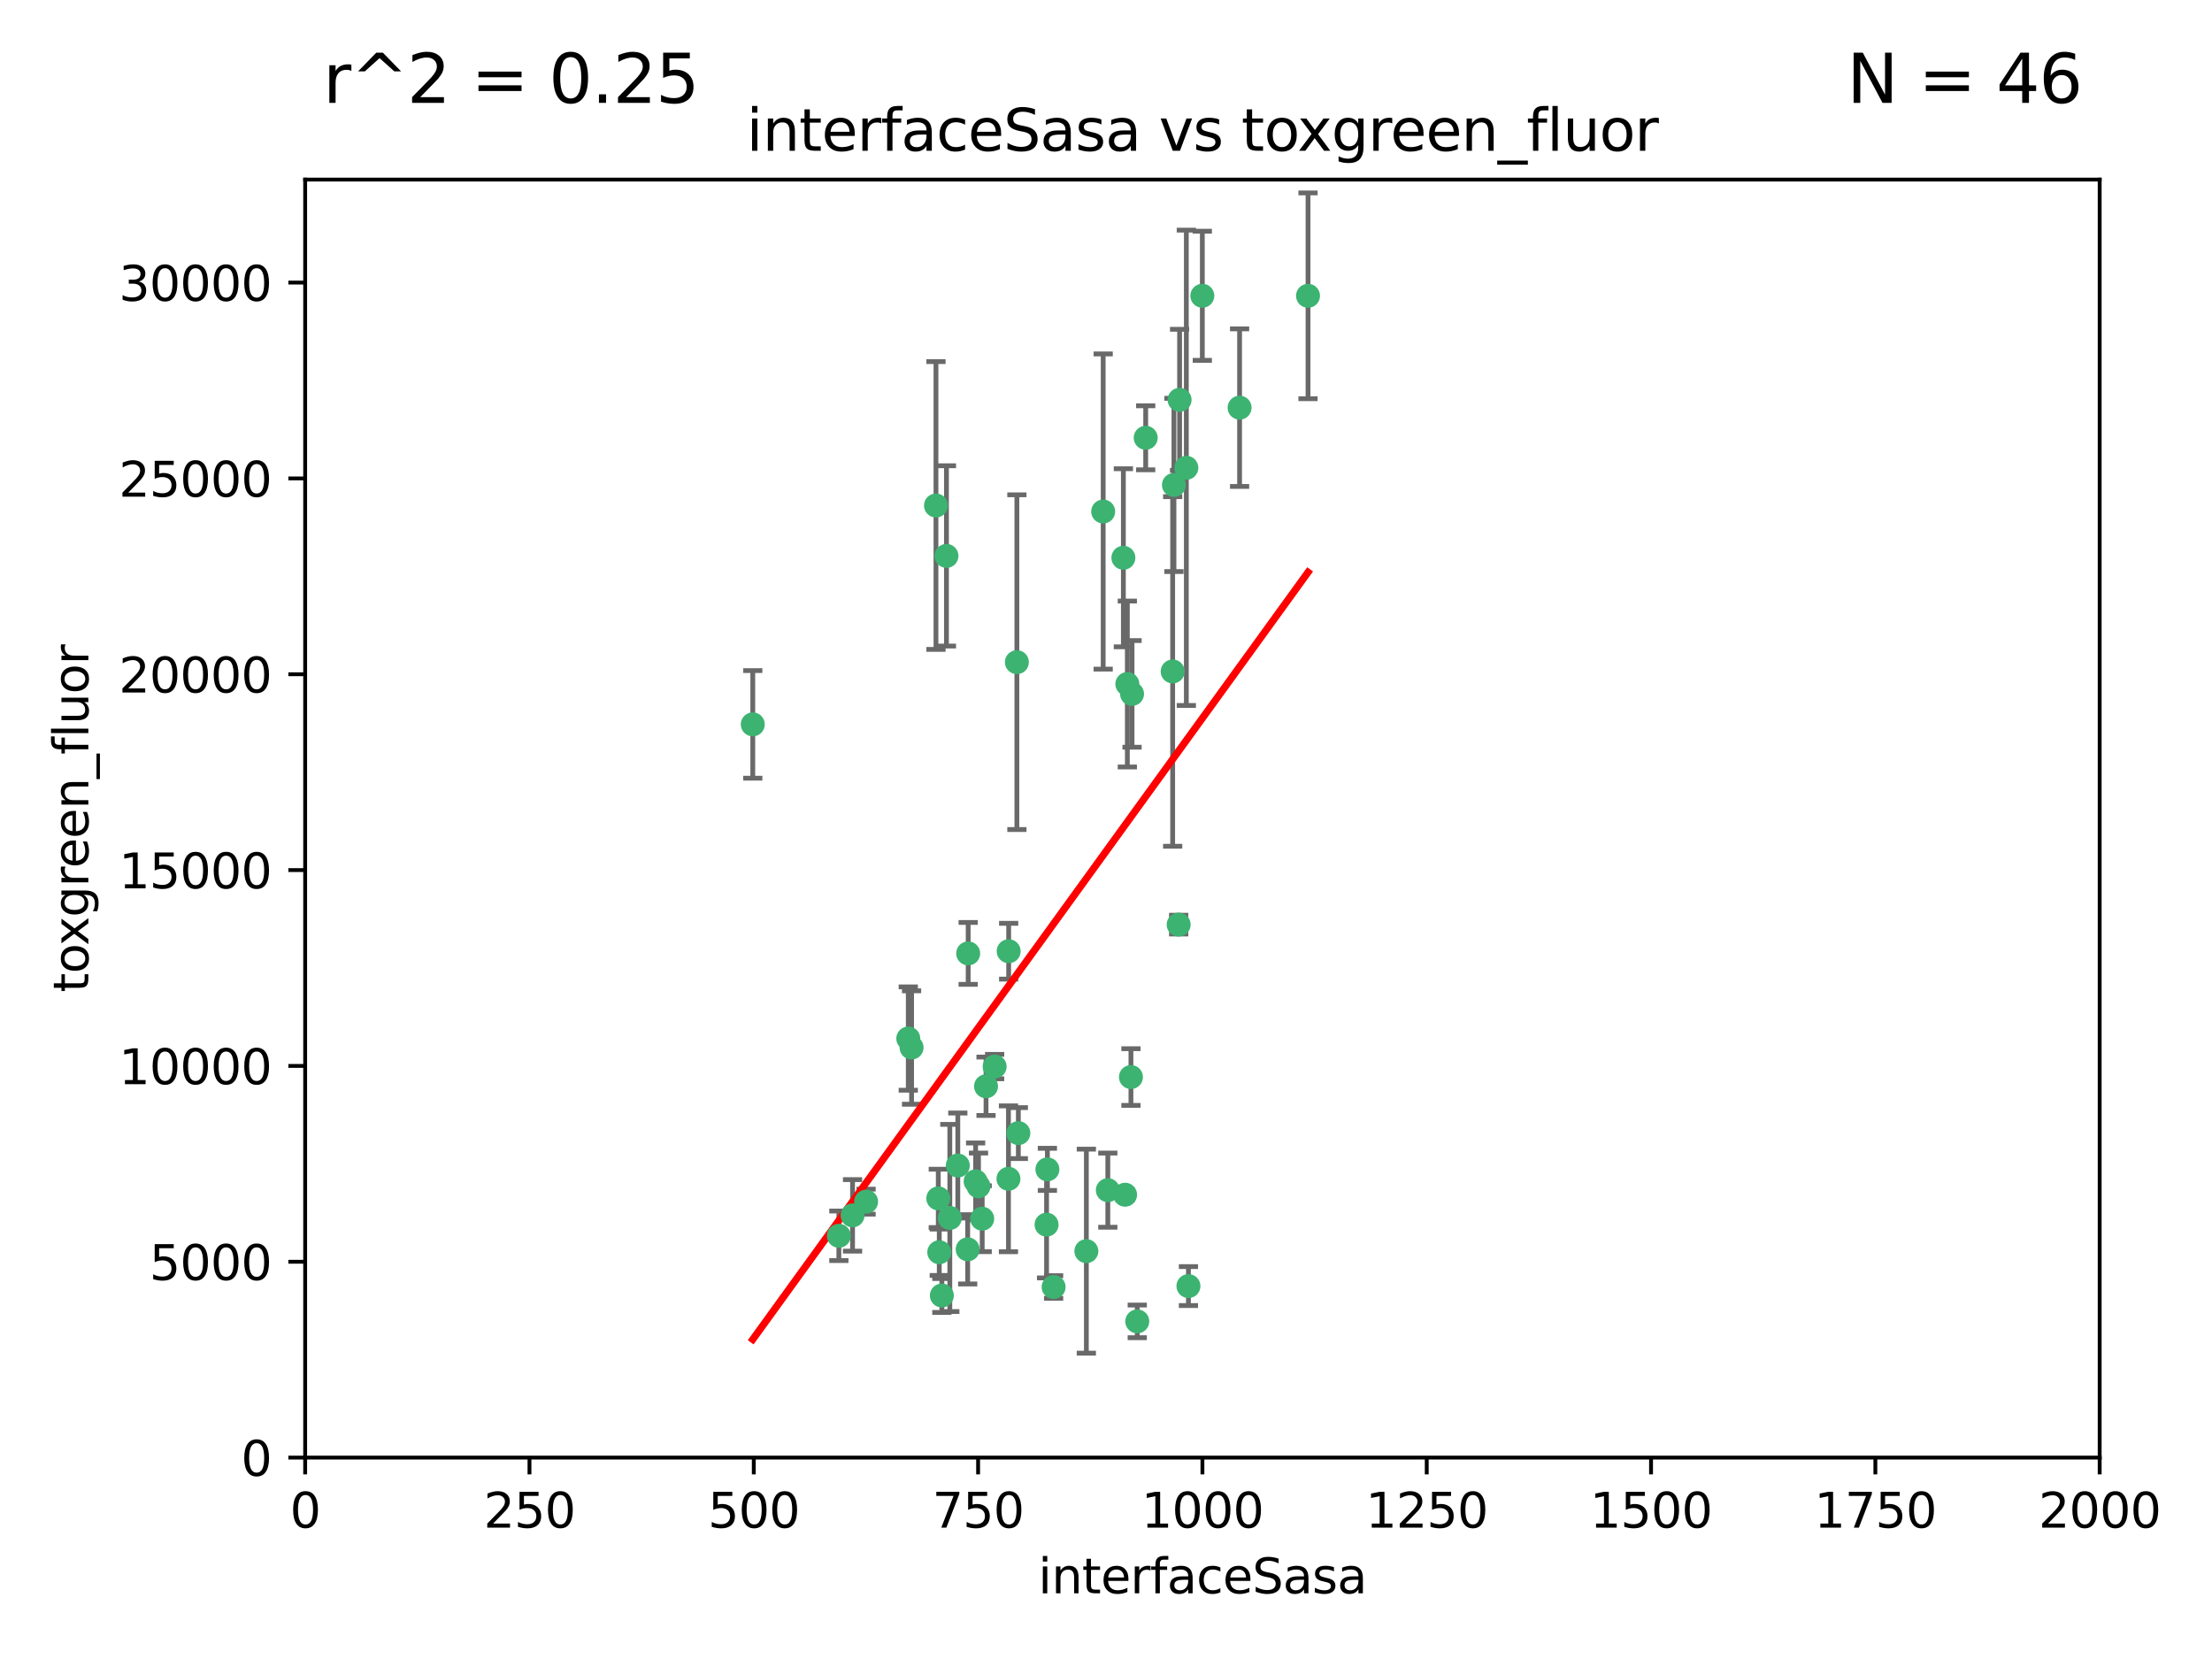 <?xml version="1.0" encoding="utf-8" standalone="no"?>
<!DOCTYPE svg PUBLIC "-//W3C//DTD SVG 1.1//EN"
  "http://www.w3.org/Graphics/SVG/1.1/DTD/svg11.dtd">
<svg xmlns:xlink="http://www.w3.org/1999/xlink" width="460.8pt" height="345.6pt" viewBox="0 0 460.8 345.6" xmlns="http://www.w3.org/2000/svg" version="1.1">
 <defs>
  <style type="text/css">*{stroke-linejoin: round; stroke-linecap: butt}</style>
 </defs>
 <g id="figure_1">
  <g id="patch_1">
   <path d="M 0 345.6 
L 460.8 345.6 
L 460.8 0 
L 0 0 
z
" style="fill: #ffffff"/>
  </g>
  <g id="axes_1">
   <g id="patch_2">
    <path d="M 63.571 303.64 
L 437.4 303.64 
L 437.4 37.411 
L 63.571 37.411 
z
" style="fill: #ffffff"/>
   </g>
   <g id="PathCollection_1">
    <defs>
     <path id="mf6844dcfbe" d="M 0 1.118 
C 0.297 1.118 0.581 1 0.791 0.791 
C 1 0.581 1.118 0.297 1.118 0 
C 1.118 -0.297 1 -0.581 0.791 -0.791 
C 0.581 -1 0.297 -1.118 0 -1.118 
C -0.297 -1.118 -0.581 -1 -0.791 -0.791 
C -1 -0.581 -1.118 -0.297 -1.118 0 
C -1.118 0.297 -1 0.581 -0.791 0.791 
C -0.581 1 -0.297 1.118 0 1.118 
z
" style="stroke: #3cb371"/>
    </defs>
    <g clip-path="url(#pd70b0d4e40)">
     <use xlink:href="#mf6844dcfbe" x="272.484" y="61.623" style="fill: #3cb371; stroke: #3cb371"/>
     <use xlink:href="#mf6844dcfbe" x="174.75" y="257.44" style="fill: #3cb371; stroke: #3cb371"/>
     <use xlink:href="#mf6844dcfbe" x="258.229" y="84.925" style="fill: #3cb371; stroke: #3cb371"/>
     <use xlink:href="#mf6844dcfbe" x="247.136" y="97.451" style="fill: #3cb371; stroke: #3cb371"/>
     <use xlink:href="#mf6844dcfbe" x="244.553" y="101.022" style="fill: #3cb371; stroke: #3cb371"/>
     <use xlink:href="#mf6844dcfbe" x="234.02" y="116.196" style="fill: #3cb371; stroke: #3cb371"/>
     <use xlink:href="#mf6844dcfbe" x="238.669" y="91.198" style="fill: #3cb371; stroke: #3cb371"/>
     <use xlink:href="#mf6844dcfbe" x="245.731" y="83.293" style="fill: #3cb371; stroke: #3cb371"/>
     <use xlink:href="#mf6844dcfbe" x="250.465" y="61.614" style="fill: #3cb371; stroke: #3cb371"/>
     <use xlink:href="#mf6844dcfbe" x="201.688" y="198.611" style="fill: #3cb371; stroke: #3cb371"/>
     <use xlink:href="#mf6844dcfbe" x="194.981" y="105.307" style="fill: #3cb371; stroke: #3cb371"/>
     <use xlink:href="#mf6844dcfbe" x="210.123" y="198.156" style="fill: #3cb371; stroke: #3cb371"/>
     <use xlink:href="#mf6844dcfbe" x="229.813" y="106.557" style="fill: #3cb371; stroke: #3cb371"/>
     <use xlink:href="#mf6844dcfbe" x="234.375" y="248.881" style="fill: #3cb371; stroke: #3cb371"/>
     <use xlink:href="#mf6844dcfbe" x="212.14" y="236.048" style="fill: #3cb371; stroke: #3cb371"/>
     <use xlink:href="#mf6844dcfbe" x="195.666" y="260.866" style="fill: #3cb371; stroke: #3cb371"/>
     <use xlink:href="#mf6844dcfbe" x="235.596" y="224.369" style="fill: #3cb371; stroke: #3cb371"/>
     <use xlink:href="#mf6844dcfbe" x="247.573" y="267.914" style="fill: #3cb371; stroke: #3cb371"/>
     <use xlink:href="#mf6844dcfbe" x="230.779" y="247.933" style="fill: #3cb371; stroke: #3cb371"/>
     <use xlink:href="#mf6844dcfbe" x="210.08" y="245.565" style="fill: #3cb371; stroke: #3cb371"/>
     <use xlink:href="#mf6844dcfbe" x="201.587" y="260.26" style="fill: #3cb371; stroke: #3cb371"/>
     <use xlink:href="#mf6844dcfbe" x="236.912" y="275.268" style="fill: #3cb371; stroke: #3cb371"/>
     <use xlink:href="#mf6844dcfbe" x="203.841" y="247.127" style="fill: #3cb371; stroke: #3cb371"/>
     <use xlink:href="#mf6844dcfbe" x="219.488" y="268.108" style="fill: #3cb371; stroke: #3cb371"/>
     <use xlink:href="#mf6844dcfbe" x="196.206" y="269.875" style="fill: #3cb371; stroke: #3cb371"/>
     <use xlink:href="#mf6844dcfbe" x="189.211" y="216.348" style="fill: #3cb371; stroke: #3cb371"/>
     <use xlink:href="#mf6844dcfbe" x="226.308" y="260.64" style="fill: #3cb371; stroke: #3cb371"/>
     <use xlink:href="#mf6844dcfbe" x="203.241" y="246.096" style="fill: #3cb371; stroke: #3cb371"/>
     <use xlink:href="#mf6844dcfbe" x="211.835" y="137.942" style="fill: #3cb371; stroke: #3cb371"/>
     <use xlink:href="#mf6844dcfbe" x="245.536" y="192.617" style="fill: #3cb371; stroke: #3cb371"/>
     <use xlink:href="#mf6844dcfbe" x="195.462" y="249.645" style="fill: #3cb371; stroke: #3cb371"/>
     <use xlink:href="#mf6844dcfbe" x="244.288" y="139.875" style="fill: #3cb371; stroke: #3cb371"/>
     <use xlink:href="#mf6844dcfbe" x="235.826" y="144.554" style="fill: #3cb371; stroke: #3cb371"/>
     <use xlink:href="#mf6844dcfbe" x="204.611" y="253.881" style="fill: #3cb371; stroke: #3cb371"/>
     <use xlink:href="#mf6844dcfbe" x="218.192" y="243.6" style="fill: #3cb371; stroke: #3cb371"/>
     <use xlink:href="#mf6844dcfbe" x="177.602" y="253.182" style="fill: #3cb371; stroke: #3cb371"/>
     <use xlink:href="#mf6844dcfbe" x="189.899" y="218.219" style="fill: #3cb371; stroke: #3cb371"/>
     <use xlink:href="#mf6844dcfbe" x="180.421" y="250.326" style="fill: #3cb371; stroke: #3cb371"/>
     <use xlink:href="#mf6844dcfbe" x="197.864" y="253.723" style="fill: #3cb371; stroke: #3cb371"/>
     <use xlink:href="#mf6844dcfbe" x="205.407" y="226.291" style="fill: #3cb371; stroke: #3cb371"/>
     <use xlink:href="#mf6844dcfbe" x="234.846" y="142.491" style="fill: #3cb371; stroke: #3cb371"/>
     <use xlink:href="#mf6844dcfbe" x="197.163" y="115.804" style="fill: #3cb371; stroke: #3cb371"/>
     <use xlink:href="#mf6844dcfbe" x="218.019" y="255.117" style="fill: #3cb371; stroke: #3cb371"/>
     <use xlink:href="#mf6844dcfbe" x="199.529" y="242.802" style="fill: #3cb371; stroke: #3cb371"/>
     <use xlink:href="#mf6844dcfbe" x="207.202" y="222.186" style="fill: #3cb371; stroke: #3cb371"/>
     <use xlink:href="#mf6844dcfbe" x="156.817" y="150.901" style="fill: #3cb371; stroke: #3cb371"/>
    </g>
   </g>
   <g id="matplotlib.axis_1">
    <g id="xtick_1">
     <g id="line2d_1">
      <defs>
       <path id="me34eef7eb7" d="M 0 0 
L 0 3.5 
" style="stroke: #000000; stroke-width: 0.8"/>
      </defs>
      <g>
       <use xlink:href="#me34eef7eb7" x="63.571" y="303.64" style="stroke: #000000; stroke-width: 0.8"/>
      </g>
     </g>
     <g id="text_1">
      <!-- 0 -->
      <g transform="translate(60.39 318.238)scale(0.1 -0.1)">
       <defs>
        <path id="DejaVuSans-30" d="M 2034 4250 
Q 1547 4250 1301 3770 
Q 1056 3291 1056 2328 
Q 1056 1369 1301 889 
Q 1547 409 2034 409 
Q 2525 409 2770 889 
Q 3016 1369 3016 2328 
Q 3016 3291 2770 3770 
Q 2525 4250 2034 4250 
z
M 2034 4750 
Q 2819 4750 3233 4129 
Q 3647 3509 3647 2328 
Q 3647 1150 3233 529 
Q 2819 -91 2034 -91 
Q 1250 -91 836 529 
Q 422 1150 422 2328 
Q 422 3509 836 4129 
Q 1250 4750 2034 4750 
z
" transform="scale(0.016)"/>
       </defs>
       <use xlink:href="#DejaVuSans-30"/>
      </g>
     </g>
    </g>
    <g id="xtick_2">
     <g id="line2d_2">
      <g>
       <use xlink:href="#me34eef7eb7" x="110.3" y="303.64" style="stroke: #000000; stroke-width: 0.8"/>
      </g>
     </g>
     <g id="text_2">
      <!-- 250 -->
      <g transform="translate(100.756 318.238)scale(0.1 -0.1)">
       <defs>
        <path id="DejaVuSans-32" d="M 1228 531 
L 3431 531 
L 3431 0 
L 469 0 
L 469 531 
Q 828 903 1448 1529 
Q 2069 2156 2228 2338 
Q 2531 2678 2651 2914 
Q 2772 3150 2772 3378 
Q 2772 3750 2511 3984 
Q 2250 4219 1831 4219 
Q 1534 4219 1204 4116 
Q 875 4013 500 3803 
L 500 4441 
Q 881 4594 1212 4672 
Q 1544 4750 1819 4750 
Q 2544 4750 2975 4387 
Q 3406 4025 3406 3419 
Q 3406 3131 3298 2873 
Q 3191 2616 2906 2266 
Q 2828 2175 2409 1742 
Q 1991 1309 1228 531 
z
" transform="scale(0.016)"/>
        <path id="DejaVuSans-35" d="M 691 4666 
L 3169 4666 
L 3169 4134 
L 1269 4134 
L 1269 2991 
Q 1406 3038 1543 3061 
Q 1681 3084 1819 3084 
Q 2600 3084 3056 2656 
Q 3513 2228 3513 1497 
Q 3513 744 3044 326 
Q 2575 -91 1722 -91 
Q 1428 -91 1123 -41 
Q 819 9 494 109 
L 494 744 
Q 775 591 1075 516 
Q 1375 441 1709 441 
Q 2250 441 2565 725 
Q 2881 1009 2881 1497 
Q 2881 1984 2565 2268 
Q 2250 2553 1709 2553 
Q 1456 2553 1204 2497 
Q 953 2441 691 2322 
L 691 4666 
z
" transform="scale(0.016)"/>
       </defs>
       <use xlink:href="#DejaVuSans-32"/>
       <use xlink:href="#DejaVuSans-35" x="63.623"/>
       <use xlink:href="#DejaVuSans-30" x="127.246"/>
      </g>
     </g>
    </g>
    <g id="xtick_3">
     <g id="line2d_3">
      <g>
       <use xlink:href="#me34eef7eb7" x="157.028" y="303.64" style="stroke: #000000; stroke-width: 0.8"/>
      </g>
     </g>
     <g id="text_3">
      <!-- 500 -->
      <g transform="translate(147.485 318.238)scale(0.1 -0.1)">
       <use xlink:href="#DejaVuSans-35"/>
       <use xlink:href="#DejaVuSans-30" x="63.623"/>
       <use xlink:href="#DejaVuSans-30" x="127.246"/>
      </g>
     </g>
    </g>
    <g id="xtick_4">
     <g id="line2d_4">
      <g>
       <use xlink:href="#me34eef7eb7" x="203.757" y="303.64" style="stroke: #000000; stroke-width: 0.8"/>
      </g>
     </g>
     <g id="text_4">
      <!-- 750 -->
      <g transform="translate(194.213 318.238)scale(0.1 -0.1)">
       <defs>
        <path id="DejaVuSans-37" d="M 525 4666 
L 3525 4666 
L 3525 4397 
L 1831 0 
L 1172 0 
L 2766 4134 
L 525 4134 
L 525 4666 
z
" transform="scale(0.016)"/>
       </defs>
       <use xlink:href="#DejaVuSans-37"/>
       <use xlink:href="#DejaVuSans-35" x="63.623"/>
       <use xlink:href="#DejaVuSans-30" x="127.246"/>
      </g>
     </g>
    </g>
    <g id="xtick_5">
     <g id="line2d_5">
      <g>
       <use xlink:href="#me34eef7eb7" x="250.486" y="303.64" style="stroke: #000000; stroke-width: 0.8"/>
      </g>
     </g>
     <g id="text_5">
      <!-- 1000 -->
      <g transform="translate(237.761 318.238)scale(0.1 -0.1)">
       <defs>
        <path id="DejaVuSans-31" d="M 794 531 
L 1825 531 
L 1825 4091 
L 703 3866 
L 703 4441 
L 1819 4666 
L 2450 4666 
L 2450 531 
L 3481 531 
L 3481 0 
L 794 0 
L 794 531 
z
" transform="scale(0.016)"/>
       </defs>
       <use xlink:href="#DejaVuSans-31"/>
       <use xlink:href="#DejaVuSans-30" x="63.623"/>
       <use xlink:href="#DejaVuSans-30" x="127.246"/>
       <use xlink:href="#DejaVuSans-30" x="190.869"/>
      </g>
     </g>
    </g>
    <g id="xtick_6">
     <g id="line2d_6">
      <g>
       <use xlink:href="#me34eef7eb7" x="297.214" y="303.64" style="stroke: #000000; stroke-width: 0.8"/>
      </g>
     </g>
     <g id="text_6">
      <!-- 1250 -->
      <g transform="translate(284.489 318.238)scale(0.1 -0.1)">
       <use xlink:href="#DejaVuSans-31"/>
       <use xlink:href="#DejaVuSans-32" x="63.623"/>
       <use xlink:href="#DejaVuSans-35" x="127.246"/>
       <use xlink:href="#DejaVuSans-30" x="190.869"/>
      </g>
     </g>
    </g>
    <g id="xtick_7">
     <g id="line2d_7">
      <g>
       <use xlink:href="#me34eef7eb7" x="343.943" y="303.64" style="stroke: #000000; stroke-width: 0.8"/>
      </g>
     </g>
     <g id="text_7">
      <!-- 1500 -->
      <g transform="translate(331.218 318.238)scale(0.1 -0.1)">
       <use xlink:href="#DejaVuSans-31"/>
       <use xlink:href="#DejaVuSans-35" x="63.623"/>
       <use xlink:href="#DejaVuSans-30" x="127.246"/>
       <use xlink:href="#DejaVuSans-30" x="190.869"/>
      </g>
     </g>
    </g>
    <g id="xtick_8">
     <g id="line2d_8">
      <g>
       <use xlink:href="#me34eef7eb7" x="390.671" y="303.64" style="stroke: #000000; stroke-width: 0.8"/>
      </g>
     </g>
     <g id="text_8">
      <!-- 1750 -->
      <g transform="translate(377.946 318.238)scale(0.1 -0.1)">
       <use xlink:href="#DejaVuSans-31"/>
       <use xlink:href="#DejaVuSans-37" x="63.623"/>
       <use xlink:href="#DejaVuSans-35" x="127.246"/>
       <use xlink:href="#DejaVuSans-30" x="190.869"/>
      </g>
     </g>
    </g>
    <g id="xtick_9">
     <g id="line2d_9">
      <g>
       <use xlink:href="#me34eef7eb7" x="437.4" y="303.64" style="stroke: #000000; stroke-width: 0.8"/>
      </g>
     </g>
     <g id="text_9">
      <!-- 2000 -->
      <g transform="translate(424.675 318.238)scale(0.1 -0.1)">
       <use xlink:href="#DejaVuSans-32"/>
       <use xlink:href="#DejaVuSans-30" x="63.623"/>
       <use xlink:href="#DejaVuSans-30" x="127.246"/>
       <use xlink:href="#DejaVuSans-30" x="190.869"/>
      </g>
     </g>
    </g>
    <g id="text_10">
     <!-- interfaceSasa -->
     <g transform="translate(216.279 331.917)scale(0.1 -0.1)">
      <defs>
       <path id="DejaVuSans-69" d="M 603 3500 
L 1178 3500 
L 1178 0 
L 603 0 
L 603 3500 
z
M 603 4863 
L 1178 4863 
L 1178 4134 
L 603 4134 
L 603 4863 
z
" transform="scale(0.016)"/>
       <path id="DejaVuSans-6e" d="M 3513 2113 
L 3513 0 
L 2938 0 
L 2938 2094 
Q 2938 2591 2744 2837 
Q 2550 3084 2163 3084 
Q 1697 3084 1428 2787 
Q 1159 2491 1159 1978 
L 1159 0 
L 581 0 
L 581 3500 
L 1159 3500 
L 1159 2956 
Q 1366 3272 1645 3428 
Q 1925 3584 2291 3584 
Q 2894 3584 3203 3211 
Q 3513 2838 3513 2113 
z
" transform="scale(0.016)"/>
       <path id="DejaVuSans-74" d="M 1172 4494 
L 1172 3500 
L 2356 3500 
L 2356 3053 
L 1172 3053 
L 1172 1153 
Q 1172 725 1289 603 
Q 1406 481 1766 481 
L 2356 481 
L 2356 0 
L 1766 0 
Q 1100 0 847 248 
Q 594 497 594 1153 
L 594 3053 
L 172 3053 
L 172 3500 
L 594 3500 
L 594 4494 
L 1172 4494 
z
" transform="scale(0.016)"/>
       <path id="DejaVuSans-65" d="M 3597 1894 
L 3597 1613 
L 953 1613 
Q 991 1019 1311 708 
Q 1631 397 2203 397 
Q 2534 397 2845 478 
Q 3156 559 3463 722 
L 3463 178 
Q 3153 47 2828 -22 
Q 2503 -91 2169 -91 
Q 1331 -91 842 396 
Q 353 884 353 1716 
Q 353 2575 817 3079 
Q 1281 3584 2069 3584 
Q 2775 3584 3186 3129 
Q 3597 2675 3597 1894 
z
M 3022 2063 
Q 3016 2534 2758 2815 
Q 2500 3097 2075 3097 
Q 1594 3097 1305 2825 
Q 1016 2553 972 2059 
L 3022 2063 
z
" transform="scale(0.016)"/>
       <path id="DejaVuSans-72" d="M 2631 2963 
Q 2534 3019 2420 3045 
Q 2306 3072 2169 3072 
Q 1681 3072 1420 2755 
Q 1159 2438 1159 1844 
L 1159 0 
L 581 0 
L 581 3500 
L 1159 3500 
L 1159 2956 
Q 1341 3275 1631 3429 
Q 1922 3584 2338 3584 
Q 2397 3584 2469 3576 
Q 2541 3569 2628 3553 
L 2631 2963 
z
" transform="scale(0.016)"/>
       <path id="DejaVuSans-66" d="M 2375 4863 
L 2375 4384 
L 1825 4384 
Q 1516 4384 1395 4259 
Q 1275 4134 1275 3809 
L 1275 3500 
L 2222 3500 
L 2222 3053 
L 1275 3053 
L 1275 0 
L 697 0 
L 697 3053 
L 147 3053 
L 147 3500 
L 697 3500 
L 697 3744 
Q 697 4328 969 4595 
Q 1241 4863 1831 4863 
L 2375 4863 
z
" transform="scale(0.016)"/>
       <path id="DejaVuSans-61" d="M 2194 1759 
Q 1497 1759 1228 1600 
Q 959 1441 959 1056 
Q 959 750 1161 570 
Q 1363 391 1709 391 
Q 2188 391 2477 730 
Q 2766 1069 2766 1631 
L 2766 1759 
L 2194 1759 
z
M 3341 1997 
L 3341 0 
L 2766 0 
L 2766 531 
Q 2569 213 2275 61 
Q 1981 -91 1556 -91 
Q 1019 -91 701 211 
Q 384 513 384 1019 
Q 384 1609 779 1909 
Q 1175 2209 1959 2209 
L 2766 2209 
L 2766 2266 
Q 2766 2663 2505 2880 
Q 2244 3097 1772 3097 
Q 1472 3097 1187 3025 
Q 903 2953 641 2809 
L 641 3341 
Q 956 3463 1253 3523 
Q 1550 3584 1831 3584 
Q 2591 3584 2966 3190 
Q 3341 2797 3341 1997 
z
" transform="scale(0.016)"/>
       <path id="DejaVuSans-63" d="M 3122 3366 
L 3122 2828 
Q 2878 2963 2633 3030 
Q 2388 3097 2138 3097 
Q 1578 3097 1268 2742 
Q 959 2388 959 1747 
Q 959 1106 1268 751 
Q 1578 397 2138 397 
Q 2388 397 2633 464 
Q 2878 531 3122 666 
L 3122 134 
Q 2881 22 2623 -34 
Q 2366 -91 2075 -91 
Q 1284 -91 818 406 
Q 353 903 353 1747 
Q 353 2603 823 3093 
Q 1294 3584 2113 3584 
Q 2378 3584 2631 3529 
Q 2884 3475 3122 3366 
z
" transform="scale(0.016)"/>
       <path id="DejaVuSans-53" d="M 3425 4513 
L 3425 3897 
Q 3066 4069 2747 4153 
Q 2428 4238 2131 4238 
Q 1616 4238 1336 4038 
Q 1056 3838 1056 3469 
Q 1056 3159 1242 3001 
Q 1428 2844 1947 2747 
L 2328 2669 
Q 3034 2534 3370 2195 
Q 3706 1856 3706 1288 
Q 3706 609 3251 259 
Q 2797 -91 1919 -91 
Q 1588 -91 1214 -16 
Q 841 59 441 206 
L 441 856 
Q 825 641 1194 531 
Q 1563 422 1919 422 
Q 2459 422 2753 634 
Q 3047 847 3047 1241 
Q 3047 1584 2836 1778 
Q 2625 1972 2144 2069 
L 1759 2144 
Q 1053 2284 737 2584 
Q 422 2884 422 3419 
Q 422 4038 858 4394 
Q 1294 4750 2059 4750 
Q 2388 4750 2728 4690 
Q 3069 4631 3425 4513 
z
" transform="scale(0.016)"/>
       <path id="DejaVuSans-73" d="M 2834 3397 
L 2834 2853 
Q 2591 2978 2328 3040 
Q 2066 3103 1784 3103 
Q 1356 3103 1142 2972 
Q 928 2841 928 2578 
Q 928 2378 1081 2264 
Q 1234 2150 1697 2047 
L 1894 2003 
Q 2506 1872 2764 1633 
Q 3022 1394 3022 966 
Q 3022 478 2636 193 
Q 2250 -91 1575 -91 
Q 1294 -91 989 -36 
Q 684 19 347 128 
L 347 722 
Q 666 556 975 473 
Q 1284 391 1588 391 
Q 1994 391 2212 530 
Q 2431 669 2431 922 
Q 2431 1156 2273 1281 
Q 2116 1406 1581 1522 
L 1381 1569 
Q 847 1681 609 1914 
Q 372 2147 372 2553 
Q 372 3047 722 3315 
Q 1072 3584 1716 3584 
Q 2034 3584 2315 3537 
Q 2597 3491 2834 3397 
z
" transform="scale(0.016)"/>
      </defs>
      <use xlink:href="#DejaVuSans-69"/>
      <use xlink:href="#DejaVuSans-6e" x="27.783"/>
      <use xlink:href="#DejaVuSans-74" x="91.162"/>
      <use xlink:href="#DejaVuSans-65" x="130.371"/>
      <use xlink:href="#DejaVuSans-72" x="191.895"/>
      <use xlink:href="#DejaVuSans-66" x="233.008"/>
      <use xlink:href="#DejaVuSans-61" x="268.213"/>
      <use xlink:href="#DejaVuSans-63" x="329.492"/>
      <use xlink:href="#DejaVuSans-65" x="384.473"/>
      <use xlink:href="#DejaVuSans-53" x="445.996"/>
      <use xlink:href="#DejaVuSans-61" x="509.473"/>
      <use xlink:href="#DejaVuSans-73" x="570.752"/>
      <use xlink:href="#DejaVuSans-61" x="622.852"/>
     </g>
    </g>
   </g>
   <g id="matplotlib.axis_2">
    <g id="ytick_1">
     <g id="line2d_10">
      <defs>
       <path id="mdf2380ab5e" d="M 0 0 
L -3.5 0 
" style="stroke: #000000; stroke-width: 0.8"/>
      </defs>
      <g>
       <use xlink:href="#mdf2380ab5e" x="63.571" y="303.64" style="stroke: #000000; stroke-width: 0.8"/>
      </g>
     </g>
     <g id="text_11">
      <!-- 0 -->
      <g transform="translate(50.209 307.439)scale(0.1 -0.1)">
       <use xlink:href="#DejaVuSans-30"/>
      </g>
     </g>
    </g>
    <g id="ytick_2">
     <g id="line2d_11">
      <g>
       <use xlink:href="#mdf2380ab5e" x="63.571" y="262.845" style="stroke: #000000; stroke-width: 0.8"/>
      </g>
     </g>
     <g id="text_12">
      <!-- 5000 -->
      <g transform="translate(31.121 266.644)scale(0.1 -0.1)">
       <use xlink:href="#DejaVuSans-35"/>
       <use xlink:href="#DejaVuSans-30" x="63.623"/>
       <use xlink:href="#DejaVuSans-30" x="127.246"/>
       <use xlink:href="#DejaVuSans-30" x="190.869"/>
      </g>
     </g>
    </g>
    <g id="ytick_3">
     <g id="line2d_12">
      <g>
       <use xlink:href="#mdf2380ab5e" x="63.571" y="222.05" style="stroke: #000000; stroke-width: 0.8"/>
      </g>
     </g>
     <g id="text_13">
      <!-- 10000 -->
      <g transform="translate(24.759 225.849)scale(0.1 -0.1)">
       <use xlink:href="#DejaVuSans-31"/>
       <use xlink:href="#DejaVuSans-30" x="63.623"/>
       <use xlink:href="#DejaVuSans-30" x="127.246"/>
       <use xlink:href="#DejaVuSans-30" x="190.869"/>
       <use xlink:href="#DejaVuSans-30" x="254.492"/>
      </g>
     </g>
    </g>
    <g id="ytick_4">
     <g id="line2d_13">
      <g>
       <use xlink:href="#mdf2380ab5e" x="63.571" y="181.255" style="stroke: #000000; stroke-width: 0.8"/>
      </g>
     </g>
     <g id="text_14">
      <!-- 15000 -->
      <g transform="translate(24.759 185.054)scale(0.1 -0.1)">
       <use xlink:href="#DejaVuSans-31"/>
       <use xlink:href="#DejaVuSans-35" x="63.623"/>
       <use xlink:href="#DejaVuSans-30" x="127.246"/>
       <use xlink:href="#DejaVuSans-30" x="190.869"/>
       <use xlink:href="#DejaVuSans-30" x="254.492"/>
      </g>
     </g>
    </g>
    <g id="ytick_5">
     <g id="line2d_14">
      <g>
       <use xlink:href="#mdf2380ab5e" x="63.571" y="140.459" style="stroke: #000000; stroke-width: 0.8"/>
      </g>
     </g>
     <g id="text_15">
      <!-- 20000 -->
      <g transform="translate(24.759 144.259)scale(0.1 -0.1)">
       <use xlink:href="#DejaVuSans-32"/>
       <use xlink:href="#DejaVuSans-30" x="63.623"/>
       <use xlink:href="#DejaVuSans-30" x="127.246"/>
       <use xlink:href="#DejaVuSans-30" x="190.869"/>
       <use xlink:href="#DejaVuSans-30" x="254.492"/>
      </g>
     </g>
    </g>
    <g id="ytick_6">
     <g id="line2d_15">
      <g>
       <use xlink:href="#mdf2380ab5e" x="63.571" y="99.664" style="stroke: #000000; stroke-width: 0.8"/>
      </g>
     </g>
     <g id="text_16">
      <!-- 25000 -->
      <g transform="translate(24.759 103.464)scale(0.1 -0.1)">
       <use xlink:href="#DejaVuSans-32"/>
       <use xlink:href="#DejaVuSans-35" x="63.623"/>
       <use xlink:href="#DejaVuSans-30" x="127.246"/>
       <use xlink:href="#DejaVuSans-30" x="190.869"/>
       <use xlink:href="#DejaVuSans-30" x="254.492"/>
      </g>
     </g>
    </g>
    <g id="ytick_7">
     <g id="line2d_16">
      <g>
       <use xlink:href="#mdf2380ab5e" x="63.571" y="58.869" style="stroke: #000000; stroke-width: 0.8"/>
      </g>
     </g>
     <g id="text_17">
      <!-- 30000 -->
      <g transform="translate(24.759 62.668)scale(0.1 -0.1)">
       <defs>
        <path id="DejaVuSans-33" d="M 2597 2516 
Q 3050 2419 3304 2112 
Q 3559 1806 3559 1356 
Q 3559 666 3084 287 
Q 2609 -91 1734 -91 
Q 1441 -91 1130 -33 
Q 819 25 488 141 
L 488 750 
Q 750 597 1062 519 
Q 1375 441 1716 441 
Q 2309 441 2620 675 
Q 2931 909 2931 1356 
Q 2931 1769 2642 2001 
Q 2353 2234 1838 2234 
L 1294 2234 
L 1294 2753 
L 1863 2753 
Q 2328 2753 2575 2939 
Q 2822 3125 2822 3475 
Q 2822 3834 2567 4026 
Q 2313 4219 1838 4219 
Q 1578 4219 1281 4162 
Q 984 4106 628 3988 
L 628 4550 
Q 988 4650 1302 4700 
Q 1616 4750 1894 4750 
Q 2613 4750 3031 4423 
Q 3450 4097 3450 3541 
Q 3450 3153 3228 2886 
Q 3006 2619 2597 2516 
z
" transform="scale(0.016)"/>
       </defs>
       <use xlink:href="#DejaVuSans-33"/>
       <use xlink:href="#DejaVuSans-30" x="63.623"/>
       <use xlink:href="#DejaVuSans-30" x="127.246"/>
       <use xlink:href="#DejaVuSans-30" x="190.869"/>
       <use xlink:href="#DejaVuSans-30" x="254.492"/>
      </g>
     </g>
    </g>
    <g id="text_18">
     <!-- toxgreen_fluor -->
     <g transform="translate(18.401 206.72)rotate(-90)scale(0.1 -0.1)">
      <defs>
       <path id="DejaVuSans-6f" d="M 1959 3097 
Q 1497 3097 1228 2736 
Q 959 2375 959 1747 
Q 959 1119 1226 758 
Q 1494 397 1959 397 
Q 2419 397 2687 759 
Q 2956 1122 2956 1747 
Q 2956 2369 2687 2733 
Q 2419 3097 1959 3097 
z
M 1959 3584 
Q 2709 3584 3137 3096 
Q 3566 2609 3566 1747 
Q 3566 888 3137 398 
Q 2709 -91 1959 -91 
Q 1206 -91 779 398 
Q 353 888 353 1747 
Q 353 2609 779 3096 
Q 1206 3584 1959 3584 
z
" transform="scale(0.016)"/>
       <path id="DejaVuSans-78" d="M 3513 3500 
L 2247 1797 
L 3578 0 
L 2900 0 
L 1881 1375 
L 863 0 
L 184 0 
L 1544 1831 
L 300 3500 
L 978 3500 
L 1906 2253 
L 2834 3500 
L 3513 3500 
z
" transform="scale(0.016)"/>
       <path id="DejaVuSans-67" d="M 2906 1791 
Q 2906 2416 2648 2759 
Q 2391 3103 1925 3103 
Q 1463 3103 1205 2759 
Q 947 2416 947 1791 
Q 947 1169 1205 825 
Q 1463 481 1925 481 
Q 2391 481 2648 825 
Q 2906 1169 2906 1791 
z
M 3481 434 
Q 3481 -459 3084 -895 
Q 2688 -1331 1869 -1331 
Q 1566 -1331 1297 -1286 
Q 1028 -1241 775 -1147 
L 775 -588 
Q 1028 -725 1275 -790 
Q 1522 -856 1778 -856 
Q 2344 -856 2625 -561 
Q 2906 -266 2906 331 
L 2906 616 
Q 2728 306 2450 153 
Q 2172 0 1784 0 
Q 1141 0 747 490 
Q 353 981 353 1791 
Q 353 2603 747 3093 
Q 1141 3584 1784 3584 
Q 2172 3584 2450 3431 
Q 2728 3278 2906 2969 
L 2906 3500 
L 3481 3500 
L 3481 434 
z
" transform="scale(0.016)"/>
       <path id="DejaVuSans-5f" d="M 3263 -1063 
L 3263 -1509 
L -63 -1509 
L -63 -1063 
L 3263 -1063 
z
" transform="scale(0.016)"/>
       <path id="DejaVuSans-6c" d="M 603 4863 
L 1178 4863 
L 1178 0 
L 603 0 
L 603 4863 
z
" transform="scale(0.016)"/>
       <path id="DejaVuSans-75" d="M 544 1381 
L 544 3500 
L 1119 3500 
L 1119 1403 
Q 1119 906 1312 657 
Q 1506 409 1894 409 
Q 2359 409 2629 706 
Q 2900 1003 2900 1516 
L 2900 3500 
L 3475 3500 
L 3475 0 
L 2900 0 
L 2900 538 
Q 2691 219 2414 64 
Q 2138 -91 1772 -91 
Q 1169 -91 856 284 
Q 544 659 544 1381 
z
M 1991 3584 
L 1991 3584 
z
" transform="scale(0.016)"/>
      </defs>
      <use xlink:href="#DejaVuSans-74"/>
      <use xlink:href="#DejaVuSans-6f" x="39.209"/>
      <use xlink:href="#DejaVuSans-78" x="97.266"/>
      <use xlink:href="#DejaVuSans-67" x="156.445"/>
      <use xlink:href="#DejaVuSans-72" x="219.922"/>
      <use xlink:href="#DejaVuSans-65" x="258.785"/>
      <use xlink:href="#DejaVuSans-65" x="320.309"/>
      <use xlink:href="#DejaVuSans-6e" x="381.832"/>
      <use xlink:href="#DejaVuSans-5f" x="445.211"/>
      <use xlink:href="#DejaVuSans-66" x="495.211"/>
      <use xlink:href="#DejaVuSans-6c" x="530.416"/>
      <use xlink:href="#DejaVuSans-75" x="558.199"/>
      <use xlink:href="#DejaVuSans-6f" x="621.578"/>
      <use xlink:href="#DejaVuSans-72" x="682.76"/>
     </g>
    </g>
   </g>
   <g id="LineCollection_1">
    <path d="M 272.484 83.058 
L 272.484 40.187 
" clip-path="url(#pd70b0d4e40)" style="fill: none; stroke: #696969"/>
    <path d="M 174.75 262.6 
L 174.75 252.279 
" clip-path="url(#pd70b0d4e40)" style="fill: none; stroke: #696969"/>
    <path d="M 258.229 101.336 
L 258.229 68.515 
" clip-path="url(#pd70b0d4e40)" style="fill: none; stroke: #696969"/>
    <path d="M 247.136 146.963 
L 247.136 47.939 
" clip-path="url(#pd70b0d4e40)" style="fill: none; stroke: #696969"/>
    <path d="M 244.553 119.066 
L 244.553 82.979 
" clip-path="url(#pd70b0d4e40)" style="fill: none; stroke: #696969"/>
    <path d="M 234.02 134.745 
L 234.02 97.647 
" clip-path="url(#pd70b0d4e40)" style="fill: none; stroke: #696969"/>
    <path d="M 238.669 97.868 
L 238.669 84.528 
" clip-path="url(#pd70b0d4e40)" style="fill: none; stroke: #696969"/>
    <path d="M 245.731 97.986 
L 245.731 68.599 
" clip-path="url(#pd70b0d4e40)" style="fill: none; stroke: #696969"/>
    <path d="M 250.465 75.067 
L 250.465 48.16 
" clip-path="url(#pd70b0d4e40)" style="fill: none; stroke: #696969"/>
    <path d="M 201.688 205.055 
L 201.688 192.168 
" clip-path="url(#pd70b0d4e40)" style="fill: none; stroke: #696969"/>
    <path d="M 194.981 135.28 
L 194.981 75.334 
" clip-path="url(#pd70b0d4e40)" style="fill: none; stroke: #696969"/>
    <path d="M 210.123 203.967 
L 210.123 192.344 
" clip-path="url(#pd70b0d4e40)" style="fill: none; stroke: #696969"/>
    <path d="M 229.813 139.387 
L 229.813 73.727 
" clip-path="url(#pd70b0d4e40)" style="fill: none; stroke: #696969"/>
    <path d="M 234.375 249.896 
L 234.375 247.866 
" clip-path="url(#pd70b0d4e40)" style="fill: none; stroke: #696969"/>
    <path d="M 212.14 241.356 
L 212.14 230.74 
" clip-path="url(#pd70b0d4e40)" style="fill: none; stroke: #696969"/>
    <path d="M 195.666 265.698 
L 195.666 256.034 
" clip-path="url(#pd70b0d4e40)" style="fill: none; stroke: #696969"/>
    <path d="M 235.596 230.273 
L 235.596 218.464 
" clip-path="url(#pd70b0d4e40)" style="fill: none; stroke: #696969"/>
    <path d="M 247.573 271.971 
L 247.573 263.857 
" clip-path="url(#pd70b0d4e40)" style="fill: none; stroke: #696969"/>
    <path d="M 230.779 255.66 
L 230.779 240.205 
" clip-path="url(#pd70b0d4e40)" style="fill: none; stroke: #696969"/>
    <path d="M 210.08 260.755 
L 210.08 230.374 
" clip-path="url(#pd70b0d4e40)" style="fill: none; stroke: #696969"/>
    <path d="M 201.587 267.474 
L 201.587 253.045 
" clip-path="url(#pd70b0d4e40)" style="fill: none; stroke: #696969"/>
    <path d="M 236.912 278.667 
L 236.912 271.868 
" clip-path="url(#pd70b0d4e40)" style="fill: none; stroke: #696969"/>
    <path d="M 203.841 254.054 
L 203.841 240.199 
" clip-path="url(#pd70b0d4e40)" style="fill: none; stroke: #696969"/>
    <path d="M 219.488 270.462 
L 219.488 265.753 
" clip-path="url(#pd70b0d4e40)" style="fill: none; stroke: #696969"/>
    <path d="M 196.206 273.409 
L 196.206 266.341 
" clip-path="url(#pd70b0d4e40)" style="fill: none; stroke: #696969"/>
    <path d="M 189.211 227.113 
L 189.211 205.583 
" clip-path="url(#pd70b0d4e40)" style="fill: none; stroke: #696969"/>
    <path d="M 226.308 281.889 
L 226.308 239.39 
" clip-path="url(#pd70b0d4e40)" style="fill: none; stroke: #696969"/>
    <path d="M 203.241 254.089 
L 203.241 238.103 
" clip-path="url(#pd70b0d4e40)" style="fill: none; stroke: #696969"/>
    <path d="M 211.835 172.804 
L 211.835 103.08 
" clip-path="url(#pd70b0d4e40)" style="fill: none; stroke: #696969"/>
    <path d="M 245.536 194.574 
L 245.536 190.659 
" clip-path="url(#pd70b0d4e40)" style="fill: none; stroke: #696969"/>
    <path d="M 195.462 255.722 
L 195.462 243.569 
" clip-path="url(#pd70b0d4e40)" style="fill: none; stroke: #696969"/>
    <path d="M 244.288 176.287 
L 244.288 103.464 
" clip-path="url(#pd70b0d4e40)" style="fill: none; stroke: #696969"/>
    <path d="M 235.826 155.662 
L 235.826 133.445 
" clip-path="url(#pd70b0d4e40)" style="fill: none; stroke: #696969"/>
    <path d="M 204.611 260.74 
L 204.611 247.023 
" clip-path="url(#pd70b0d4e40)" style="fill: none; stroke: #696969"/>
    <path d="M 218.192 247.989 
L 218.192 239.21 
" clip-path="url(#pd70b0d4e40)" style="fill: none; stroke: #696969"/>
    <path d="M 177.602 260.631 
L 177.602 245.734 
" clip-path="url(#pd70b0d4e40)" style="fill: none; stroke: #696969"/>
    <path d="M 189.899 230.03 
L 189.899 206.407 
" clip-path="url(#pd70b0d4e40)" style="fill: none; stroke: #696969"/>
    <path d="M 180.421 252.928 
L 180.421 247.723 
" clip-path="url(#pd70b0d4e40)" style="fill: none; stroke: #696969"/>
    <path d="M 197.864 273.219 
L 197.864 234.226 
" clip-path="url(#pd70b0d4e40)" style="fill: none; stroke: #696969"/>
    <path d="M 205.407 232.375 
L 205.407 220.208 
" clip-path="url(#pd70b0d4e40)" style="fill: none; stroke: #696969"/>
    <path d="M 234.846 159.773 
L 234.846 125.209 
" clip-path="url(#pd70b0d4e40)" style="fill: none; stroke: #696969"/>
    <path d="M 197.163 134.583 
L 197.163 97.026 
" clip-path="url(#pd70b0d4e40)" style="fill: none; stroke: #696969"/>
    <path d="M 218.019 266.211 
L 218.019 244.023 
" clip-path="url(#pd70b0d4e40)" style="fill: none; stroke: #696969"/>
    <path d="M 199.529 253.739 
L 199.529 231.864 
" clip-path="url(#pd70b0d4e40)" style="fill: none; stroke: #696969"/>
    <path d="M 207.202 224.733 
L 207.202 219.639 
" clip-path="url(#pd70b0d4e40)" style="fill: none; stroke: #696969"/>
    <path d="M 156.817 162.109 
L 156.817 139.694 
" clip-path="url(#pd70b0d4e40)" style="fill: none; stroke: #696969"/>
   </g>
   <g id="line2d_17">
    <defs>
     <path id="mba1255b534" d="M 2 0 
L -2 -0 
" style="stroke: #696969"/>
    </defs>
    <g clip-path="url(#pd70b0d4e40)">
     <use xlink:href="#mba1255b534" x="272.484" y="83.058" style="fill: #696969; stroke: #696969"/>
     <use xlink:href="#mba1255b534" x="174.75" y="262.6" style="fill: #696969; stroke: #696969"/>
     <use xlink:href="#mba1255b534" x="258.229" y="101.336" style="fill: #696969; stroke: #696969"/>
     <use xlink:href="#mba1255b534" x="247.136" y="146.963" style="fill: #696969; stroke: #696969"/>
     <use xlink:href="#mba1255b534" x="244.553" y="119.066" style="fill: #696969; stroke: #696969"/>
     <use xlink:href="#mba1255b534" x="234.02" y="134.745" style="fill: #696969; stroke: #696969"/>
     <use xlink:href="#mba1255b534" x="238.669" y="97.868" style="fill: #696969; stroke: #696969"/>
     <use xlink:href="#mba1255b534" x="245.731" y="97.986" style="fill: #696969; stroke: #696969"/>
     <use xlink:href="#mba1255b534" x="250.465" y="75.067" style="fill: #696969; stroke: #696969"/>
     <use xlink:href="#mba1255b534" x="201.688" y="205.055" style="fill: #696969; stroke: #696969"/>
     <use xlink:href="#mba1255b534" x="194.981" y="135.28" style="fill: #696969; stroke: #696969"/>
     <use xlink:href="#mba1255b534" x="210.123" y="203.967" style="fill: #696969; stroke: #696969"/>
     <use xlink:href="#mba1255b534" x="229.813" y="139.387" style="fill: #696969; stroke: #696969"/>
     <use xlink:href="#mba1255b534" x="234.375" y="249.896" style="fill: #696969; stroke: #696969"/>
     <use xlink:href="#mba1255b534" x="212.14" y="241.356" style="fill: #696969; stroke: #696969"/>
     <use xlink:href="#mba1255b534" x="195.666" y="265.698" style="fill: #696969; stroke: #696969"/>
     <use xlink:href="#mba1255b534" x="235.596" y="230.273" style="fill: #696969; stroke: #696969"/>
     <use xlink:href="#mba1255b534" x="247.573" y="271.971" style="fill: #696969; stroke: #696969"/>
     <use xlink:href="#mba1255b534" x="230.779" y="255.66" style="fill: #696969; stroke: #696969"/>
     <use xlink:href="#mba1255b534" x="210.08" y="260.755" style="fill: #696969; stroke: #696969"/>
     <use xlink:href="#mba1255b534" x="201.587" y="267.474" style="fill: #696969; stroke: #696969"/>
     <use xlink:href="#mba1255b534" x="236.912" y="278.667" style="fill: #696969; stroke: #696969"/>
     <use xlink:href="#mba1255b534" x="203.841" y="254.054" style="fill: #696969; stroke: #696969"/>
     <use xlink:href="#mba1255b534" x="219.488" y="270.462" style="fill: #696969; stroke: #696969"/>
     <use xlink:href="#mba1255b534" x="196.206" y="273.409" style="fill: #696969; stroke: #696969"/>
     <use xlink:href="#mba1255b534" x="189.211" y="227.113" style="fill: #696969; stroke: #696969"/>
     <use xlink:href="#mba1255b534" x="226.308" y="281.889" style="fill: #696969; stroke: #696969"/>
     <use xlink:href="#mba1255b534" x="203.241" y="254.089" style="fill: #696969; stroke: #696969"/>
     <use xlink:href="#mba1255b534" x="211.835" y="172.804" style="fill: #696969; stroke: #696969"/>
     <use xlink:href="#mba1255b534" x="245.536" y="194.574" style="fill: #696969; stroke: #696969"/>
     <use xlink:href="#mba1255b534" x="195.462" y="255.722" style="fill: #696969; stroke: #696969"/>
     <use xlink:href="#mba1255b534" x="244.288" y="176.287" style="fill: #696969; stroke: #696969"/>
     <use xlink:href="#mba1255b534" x="235.826" y="155.662" style="fill: #696969; stroke: #696969"/>
     <use xlink:href="#mba1255b534" x="204.611" y="260.74" style="fill: #696969; stroke: #696969"/>
     <use xlink:href="#mba1255b534" x="218.192" y="247.989" style="fill: #696969; stroke: #696969"/>
     <use xlink:href="#mba1255b534" x="177.602" y="260.631" style="fill: #696969; stroke: #696969"/>
     <use xlink:href="#mba1255b534" x="189.899" y="230.03" style="fill: #696969; stroke: #696969"/>
     <use xlink:href="#mba1255b534" x="180.421" y="252.928" style="fill: #696969; stroke: #696969"/>
     <use xlink:href="#mba1255b534" x="197.864" y="273.219" style="fill: #696969; stroke: #696969"/>
     <use xlink:href="#mba1255b534" x="205.407" y="232.375" style="fill: #696969; stroke: #696969"/>
     <use xlink:href="#mba1255b534" x="234.846" y="159.773" style="fill: #696969; stroke: #696969"/>
     <use xlink:href="#mba1255b534" x="197.163" y="134.583" style="fill: #696969; stroke: #696969"/>
     <use xlink:href="#mba1255b534" x="218.019" y="266.211" style="fill: #696969; stroke: #696969"/>
     <use xlink:href="#mba1255b534" x="199.529" y="253.739" style="fill: #696969; stroke: #696969"/>
     <use xlink:href="#mba1255b534" x="207.202" y="224.733" style="fill: #696969; stroke: #696969"/>
     <use xlink:href="#mba1255b534" x="156.817" y="162.109" style="fill: #696969; stroke: #696969"/>
    </g>
   </g>
   <g id="line2d_18">
    <g clip-path="url(#pd70b0d4e40)">
     <use xlink:href="#mba1255b534" x="272.484" y="40.187" style="fill: #696969; stroke: #696969"/>
     <use xlink:href="#mba1255b534" x="174.75" y="252.279" style="fill: #696969; stroke: #696969"/>
     <use xlink:href="#mba1255b534" x="258.229" y="68.515" style="fill: #696969; stroke: #696969"/>
     <use xlink:href="#mba1255b534" x="247.136" y="47.939" style="fill: #696969; stroke: #696969"/>
     <use xlink:href="#mba1255b534" x="244.553" y="82.979" style="fill: #696969; stroke: #696969"/>
     <use xlink:href="#mba1255b534" x="234.02" y="97.647" style="fill: #696969; stroke: #696969"/>
     <use xlink:href="#mba1255b534" x="238.669" y="84.528" style="fill: #696969; stroke: #696969"/>
     <use xlink:href="#mba1255b534" x="245.731" y="68.599" style="fill: #696969; stroke: #696969"/>
     <use xlink:href="#mba1255b534" x="250.465" y="48.16" style="fill: #696969; stroke: #696969"/>
     <use xlink:href="#mba1255b534" x="201.688" y="192.168" style="fill: #696969; stroke: #696969"/>
     <use xlink:href="#mba1255b534" x="194.981" y="75.334" style="fill: #696969; stroke: #696969"/>
     <use xlink:href="#mba1255b534" x="210.123" y="192.344" style="fill: #696969; stroke: #696969"/>
     <use xlink:href="#mba1255b534" x="229.813" y="73.727" style="fill: #696969; stroke: #696969"/>
     <use xlink:href="#mba1255b534" x="234.375" y="247.866" style="fill: #696969; stroke: #696969"/>
     <use xlink:href="#mba1255b534" x="212.14" y="230.74" style="fill: #696969; stroke: #696969"/>
     <use xlink:href="#mba1255b534" x="195.666" y="256.034" style="fill: #696969; stroke: #696969"/>
     <use xlink:href="#mba1255b534" x="235.596" y="218.464" style="fill: #696969; stroke: #696969"/>
     <use xlink:href="#mba1255b534" x="247.573" y="263.857" style="fill: #696969; stroke: #696969"/>
     <use xlink:href="#mba1255b534" x="230.779" y="240.205" style="fill: #696969; stroke: #696969"/>
     <use xlink:href="#mba1255b534" x="210.08" y="230.374" style="fill: #696969; stroke: #696969"/>
     <use xlink:href="#mba1255b534" x="201.587" y="253.045" style="fill: #696969; stroke: #696969"/>
     <use xlink:href="#mba1255b534" x="236.912" y="271.868" style="fill: #696969; stroke: #696969"/>
     <use xlink:href="#mba1255b534" x="203.841" y="240.199" style="fill: #696969; stroke: #696969"/>
     <use xlink:href="#mba1255b534" x="219.488" y="265.753" style="fill: #696969; stroke: #696969"/>
     <use xlink:href="#mba1255b534" x="196.206" y="266.341" style="fill: #696969; stroke: #696969"/>
     <use xlink:href="#mba1255b534" x="189.211" y="205.583" style="fill: #696969; stroke: #696969"/>
     <use xlink:href="#mba1255b534" x="226.308" y="239.39" style="fill: #696969; stroke: #696969"/>
     <use xlink:href="#mba1255b534" x="203.241" y="238.103" style="fill: #696969; stroke: #696969"/>
     <use xlink:href="#mba1255b534" x="211.835" y="103.08" style="fill: #696969; stroke: #696969"/>
     <use xlink:href="#mba1255b534" x="245.536" y="190.659" style="fill: #696969; stroke: #696969"/>
     <use xlink:href="#mba1255b534" x="195.462" y="243.569" style="fill: #696969; stroke: #696969"/>
     <use xlink:href="#mba1255b534" x="244.288" y="103.464" style="fill: #696969; stroke: #696969"/>
     <use xlink:href="#mba1255b534" x="235.826" y="133.445" style="fill: #696969; stroke: #696969"/>
     <use xlink:href="#mba1255b534" x="204.611" y="247.023" style="fill: #696969; stroke: #696969"/>
     <use xlink:href="#mba1255b534" x="218.192" y="239.21" style="fill: #696969; stroke: #696969"/>
     <use xlink:href="#mba1255b534" x="177.602" y="245.734" style="fill: #696969; stroke: #696969"/>
     <use xlink:href="#mba1255b534" x="189.899" y="206.407" style="fill: #696969; stroke: #696969"/>
     <use xlink:href="#mba1255b534" x="180.421" y="247.723" style="fill: #696969; stroke: #696969"/>
     <use xlink:href="#mba1255b534" x="197.864" y="234.226" style="fill: #696969; stroke: #696969"/>
     <use xlink:href="#mba1255b534" x="205.407" y="220.208" style="fill: #696969; stroke: #696969"/>
     <use xlink:href="#mba1255b534" x="234.846" y="125.209" style="fill: #696969; stroke: #696969"/>
     <use xlink:href="#mba1255b534" x="197.163" y="97.026" style="fill: #696969; stroke: #696969"/>
     <use xlink:href="#mba1255b534" x="218.019" y="244.023" style="fill: #696969; stroke: #696969"/>
     <use xlink:href="#mba1255b534" x="199.529" y="231.864" style="fill: #696969; stroke: #696969"/>
     <use xlink:href="#mba1255b534" x="207.202" y="219.639" style="fill: #696969; stroke: #696969"/>
     <use xlink:href="#mba1255b534" x="156.817" y="139.694" style="fill: #696969; stroke: #696969"/>
    </g>
   </g>
   <g id="line2d_19">
    <path d="M 272.484 119.212 
L 174.75 254.242 
L 258.229 138.906 
L 247.136 154.232 
L 244.553 157.801 
L 234.02 172.353 
L 238.669 165.931 
L 245.731 156.174 
L 250.465 149.633 
L 201.688 217.024 
L 194.981 226.29 
L 210.123 205.37 
L 229.813 178.166 
L 234.375 171.863 
L 212.14 202.583 
L 195.666 225.345 
L 235.596 170.176 
L 247.573 153.628 
L 230.779 176.831 
L 210.08 205.429 
L 201.587 217.164 
L 236.912 168.358 
L 203.841 214.049 
L 219.488 192.432 
L 196.206 224.598 
L 189.211 234.262 
L 226.308 183.008 
L 203.241 214.878 
L 211.835 203.004 
L 245.536 156.443 
L 195.462 225.626 
L 244.288 158.168 
L 235.826 169.859 
L 204.611 212.985 
L 218.192 194.221 
L 177.602 250.301 
L 189.899 233.312 
L 180.421 246.407 
L 197.864 222.308 
L 205.407 211.885 
L 234.846 171.212 
L 197.163 223.276 
L 218.019 194.462 
L 199.529 220.007 
L 207.202 209.406 
L 156.817 279.018 
" clip-path="url(#pd70b0d4e40)" style="fill: none; stroke: #ff0000; stroke-width: 1.5; stroke-linecap: square"/>
   </g>
   <g id="line2d_20">
    <defs>
     <path id="m3cd1094b44" d="M 0 2 
C 0.53 2 1.039 1.789 1.414 1.414 
C 1.789 1.039 2 0.53 2 0 
C 2 -0.53 1.789 -1.039 1.414 -1.414 
C 1.039 -1.789 0.53 -2 0 -2 
C -0.53 -2 -1.039 -1.789 -1.414 -1.414 
C -1.789 -1.039 -2 -0.53 -2 0 
C -2 0.53 -1.789 1.039 -1.414 1.414 
C -1.039 1.789 -0.53 2 0 2 
z
" style="stroke: #3cb371"/>
    </defs>
    <g clip-path="url(#pd70b0d4e40)">
     <use xlink:href="#m3cd1094b44" x="272.484" y="61.623" style="fill: #3cb371; stroke: #3cb371"/>
     <use xlink:href="#m3cd1094b44" x="174.75" y="257.44" style="fill: #3cb371; stroke: #3cb371"/>
     <use xlink:href="#m3cd1094b44" x="258.229" y="84.925" style="fill: #3cb371; stroke: #3cb371"/>
     <use xlink:href="#m3cd1094b44" x="247.136" y="97.451" style="fill: #3cb371; stroke: #3cb371"/>
     <use xlink:href="#m3cd1094b44" x="244.553" y="101.022" style="fill: #3cb371; stroke: #3cb371"/>
     <use xlink:href="#m3cd1094b44" x="234.02" y="116.196" style="fill: #3cb371; stroke: #3cb371"/>
     <use xlink:href="#m3cd1094b44" x="238.669" y="91.198" style="fill: #3cb371; stroke: #3cb371"/>
     <use xlink:href="#m3cd1094b44" x="245.731" y="83.293" style="fill: #3cb371; stroke: #3cb371"/>
     <use xlink:href="#m3cd1094b44" x="250.465" y="61.614" style="fill: #3cb371; stroke: #3cb371"/>
     <use xlink:href="#m3cd1094b44" x="201.688" y="198.611" style="fill: #3cb371; stroke: #3cb371"/>
     <use xlink:href="#m3cd1094b44" x="194.981" y="105.307" style="fill: #3cb371; stroke: #3cb371"/>
     <use xlink:href="#m3cd1094b44" x="210.123" y="198.156" style="fill: #3cb371; stroke: #3cb371"/>
     <use xlink:href="#m3cd1094b44" x="229.813" y="106.557" style="fill: #3cb371; stroke: #3cb371"/>
     <use xlink:href="#m3cd1094b44" x="234.375" y="248.881" style="fill: #3cb371; stroke: #3cb371"/>
     <use xlink:href="#m3cd1094b44" x="212.14" y="236.048" style="fill: #3cb371; stroke: #3cb371"/>
     <use xlink:href="#m3cd1094b44" x="195.666" y="260.866" style="fill: #3cb371; stroke: #3cb371"/>
     <use xlink:href="#m3cd1094b44" x="235.596" y="224.369" style="fill: #3cb371; stroke: #3cb371"/>
     <use xlink:href="#m3cd1094b44" x="247.573" y="267.914" style="fill: #3cb371; stroke: #3cb371"/>
     <use xlink:href="#m3cd1094b44" x="230.779" y="247.933" style="fill: #3cb371; stroke: #3cb371"/>
     <use xlink:href="#m3cd1094b44" x="210.08" y="245.565" style="fill: #3cb371; stroke: #3cb371"/>
     <use xlink:href="#m3cd1094b44" x="201.587" y="260.26" style="fill: #3cb371; stroke: #3cb371"/>
     <use xlink:href="#m3cd1094b44" x="236.912" y="275.268" style="fill: #3cb371; stroke: #3cb371"/>
     <use xlink:href="#m3cd1094b44" x="203.841" y="247.127" style="fill: #3cb371; stroke: #3cb371"/>
     <use xlink:href="#m3cd1094b44" x="219.488" y="268.108" style="fill: #3cb371; stroke: #3cb371"/>
     <use xlink:href="#m3cd1094b44" x="196.206" y="269.875" style="fill: #3cb371; stroke: #3cb371"/>
     <use xlink:href="#m3cd1094b44" x="189.211" y="216.348" style="fill: #3cb371; stroke: #3cb371"/>
     <use xlink:href="#m3cd1094b44" x="226.308" y="260.64" style="fill: #3cb371; stroke: #3cb371"/>
     <use xlink:href="#m3cd1094b44" x="203.241" y="246.096" style="fill: #3cb371; stroke: #3cb371"/>
     <use xlink:href="#m3cd1094b44" x="211.835" y="137.942" style="fill: #3cb371; stroke: #3cb371"/>
     <use xlink:href="#m3cd1094b44" x="245.536" y="192.617" style="fill: #3cb371; stroke: #3cb371"/>
     <use xlink:href="#m3cd1094b44" x="195.462" y="249.645" style="fill: #3cb371; stroke: #3cb371"/>
     <use xlink:href="#m3cd1094b44" x="244.288" y="139.875" style="fill: #3cb371; stroke: #3cb371"/>
     <use xlink:href="#m3cd1094b44" x="235.826" y="144.554" style="fill: #3cb371; stroke: #3cb371"/>
     <use xlink:href="#m3cd1094b44" x="204.611" y="253.881" style="fill: #3cb371; stroke: #3cb371"/>
     <use xlink:href="#m3cd1094b44" x="218.192" y="243.6" style="fill: #3cb371; stroke: #3cb371"/>
     <use xlink:href="#m3cd1094b44" x="177.602" y="253.182" style="fill: #3cb371; stroke: #3cb371"/>
     <use xlink:href="#m3cd1094b44" x="189.899" y="218.219" style="fill: #3cb371; stroke: #3cb371"/>
     <use xlink:href="#m3cd1094b44" x="180.421" y="250.326" style="fill: #3cb371; stroke: #3cb371"/>
     <use xlink:href="#m3cd1094b44" x="197.864" y="253.723" style="fill: #3cb371; stroke: #3cb371"/>
     <use xlink:href="#m3cd1094b44" x="205.407" y="226.291" style="fill: #3cb371; stroke: #3cb371"/>
     <use xlink:href="#m3cd1094b44" x="234.846" y="142.491" style="fill: #3cb371; stroke: #3cb371"/>
     <use xlink:href="#m3cd1094b44" x="197.163" y="115.804" style="fill: #3cb371; stroke: #3cb371"/>
     <use xlink:href="#m3cd1094b44" x="218.019" y="255.117" style="fill: #3cb371; stroke: #3cb371"/>
     <use xlink:href="#m3cd1094b44" x="199.529" y="242.802" style="fill: #3cb371; stroke: #3cb371"/>
     <use xlink:href="#m3cd1094b44" x="207.202" y="222.186" style="fill: #3cb371; stroke: #3cb371"/>
     <use xlink:href="#m3cd1094b44" x="156.817" y="150.901" style="fill: #3cb371; stroke: #3cb371"/>
    </g>
   </g>
   <g id="patch_3">
    <path d="M 63.571 303.64 
L 63.571 37.411 
" style="fill: none; stroke: #000000; stroke-width: 0.8; stroke-linejoin: miter; stroke-linecap: square"/>
   </g>
   <g id="patch_4">
    <path d="M 437.4 303.64 
L 437.4 37.411 
" style="fill: none; stroke: #000000; stroke-width: 0.8; stroke-linejoin: miter; stroke-linecap: square"/>
   </g>
   <g id="patch_5">
    <path d="M 63.571 303.64 
L 437.4 303.64 
" style="fill: none; stroke: #000000; stroke-width: 0.8; stroke-linejoin: miter; stroke-linecap: square"/>
   </g>
   <g id="patch_6">
    <path d="M 63.571 37.411 
L 437.4 37.411 
" style="fill: none; stroke: #000000; stroke-width: 0.8; stroke-linejoin: miter; stroke-linecap: square"/>
   </g>
   <g id="text_19">
    <!-- N = 46 -->
    <g transform="translate(384.743 21.426)scale(0.14 -0.14)">
     <defs>
      <path id="DejaVuSans-4e" d="M 628 4666 
L 1478 4666 
L 3547 763 
L 3547 4666 
L 4159 4666 
L 4159 0 
L 3309 0 
L 1241 3903 
L 1241 0 
L 628 0 
L 628 4666 
z
" transform="scale(0.016)"/>
      <path id="DejaVuSans-20" transform="scale(0.016)"/>
      <path id="DejaVuSans-3d" d="M 678 2906 
L 4684 2906 
L 4684 2381 
L 678 2381 
L 678 2906 
z
M 678 1631 
L 4684 1631 
L 4684 1100 
L 678 1100 
L 678 1631 
z
" transform="scale(0.016)"/>
      <path id="DejaVuSans-34" d="M 2419 4116 
L 825 1625 
L 2419 1625 
L 2419 4116 
z
M 2253 4666 
L 3047 4666 
L 3047 1625 
L 3713 1625 
L 3713 1100 
L 3047 1100 
L 3047 0 
L 2419 0 
L 2419 1100 
L 313 1100 
L 313 1709 
L 2253 4666 
z
" transform="scale(0.016)"/>
      <path id="DejaVuSans-36" d="M 2113 2584 
Q 1688 2584 1439 2293 
Q 1191 2003 1191 1497 
Q 1191 994 1439 701 
Q 1688 409 2113 409 
Q 2538 409 2786 701 
Q 3034 994 3034 1497 
Q 3034 2003 2786 2293 
Q 2538 2584 2113 2584 
z
M 3366 4563 
L 3366 3988 
Q 3128 4100 2886 4159 
Q 2644 4219 2406 4219 
Q 1781 4219 1451 3797 
Q 1122 3375 1075 2522 
Q 1259 2794 1537 2939 
Q 1816 3084 2150 3084 
Q 2853 3084 3261 2657 
Q 3669 2231 3669 1497 
Q 3669 778 3244 343 
Q 2819 -91 2113 -91 
Q 1303 -91 875 529 
Q 447 1150 447 2328 
Q 447 3434 972 4092 
Q 1497 4750 2381 4750 
Q 2619 4750 2861 4703 
Q 3103 4656 3366 4563 
z
" transform="scale(0.016)"/>
     </defs>
     <use xlink:href="#DejaVuSans-4e"/>
     <use xlink:href="#DejaVuSans-20" x="74.805"/>
     <use xlink:href="#DejaVuSans-3d" x="106.592"/>
     <use xlink:href="#DejaVuSans-20" x="190.381"/>
     <use xlink:href="#DejaVuSans-34" x="222.168"/>
     <use xlink:href="#DejaVuSans-36" x="285.791"/>
    </g>
   </g>
   <g id="text_20">
    <!-- r^2 = 0.25 -->
    <g transform="translate(67.31 21.426)scale(0.14 -0.14)">
     <defs>
      <path id="DejaVuSans-5e" d="M 2988 4666 
L 4684 2925 
L 4056 2925 
L 2681 4159 
L 1306 2925 
L 678 2925 
L 2375 4666 
L 2988 4666 
z
" transform="scale(0.016)"/>
      <path id="DejaVuSans-2e" d="M 684 794 
L 1344 794 
L 1344 0 
L 684 0 
L 684 794 
z
" transform="scale(0.016)"/>
     </defs>
     <use xlink:href="#DejaVuSans-72"/>
     <use xlink:href="#DejaVuSans-5e" x="41.113"/>
     <use xlink:href="#DejaVuSans-32" x="124.902"/>
     <use xlink:href="#DejaVuSans-20" x="188.525"/>
     <use xlink:href="#DejaVuSans-3d" x="220.312"/>
     <use xlink:href="#DejaVuSans-20" x="304.102"/>
     <use xlink:href="#DejaVuSans-30" x="335.889"/>
     <use xlink:href="#DejaVuSans-2e" x="399.512"/>
     <use xlink:href="#DejaVuSans-32" x="431.299"/>
     <use xlink:href="#DejaVuSans-35" x="494.922"/>
    </g>
   </g>
   <g id="text_21">
    <!-- interfaceSasa vs toxgreen_fluor -->
    <g transform="translate(155.513 31.411)scale(0.12 -0.12)">
     <defs>
      <path id="DejaVuSans-76" d="M 191 3500 
L 800 3500 
L 1894 563 
L 2988 3500 
L 3597 3500 
L 2284 0 
L 1503 0 
L 191 3500 
z
" transform="scale(0.016)"/>
     </defs>
     <use xlink:href="#DejaVuSans-69"/>
     <use xlink:href="#DejaVuSans-6e" x="27.783"/>
     <use xlink:href="#DejaVuSans-74" x="91.162"/>
     <use xlink:href="#DejaVuSans-65" x="130.371"/>
     <use xlink:href="#DejaVuSans-72" x="191.895"/>
     <use xlink:href="#DejaVuSans-66" x="233.008"/>
     <use xlink:href="#DejaVuSans-61" x="268.213"/>
     <use xlink:href="#DejaVuSans-63" x="329.492"/>
     <use xlink:href="#DejaVuSans-65" x="384.473"/>
     <use xlink:href="#DejaVuSans-53" x="445.996"/>
     <use xlink:href="#DejaVuSans-61" x="509.473"/>
     <use xlink:href="#DejaVuSans-73" x="570.752"/>
     <use xlink:href="#DejaVuSans-61" x="622.852"/>
     <use xlink:href="#DejaVuSans-20" x="684.131"/>
     <use xlink:href="#DejaVuSans-76" x="715.918"/>
     <use xlink:href="#DejaVuSans-73" x="775.098"/>
     <use xlink:href="#DejaVuSans-20" x="827.197"/>
     <use xlink:href="#DejaVuSans-74" x="858.984"/>
     <use xlink:href="#DejaVuSans-6f" x="898.193"/>
     <use xlink:href="#DejaVuSans-78" x="956.25"/>
     <use xlink:href="#DejaVuSans-67" x="1015.43"/>
     <use xlink:href="#DejaVuSans-72" x="1078.906"/>
     <use xlink:href="#DejaVuSans-65" x="1117.77"/>
     <use xlink:href="#DejaVuSans-65" x="1179.293"/>
     <use xlink:href="#DejaVuSans-6e" x="1240.816"/>
     <use xlink:href="#DejaVuSans-5f" x="1304.195"/>
     <use xlink:href="#DejaVuSans-66" x="1354.195"/>
     <use xlink:href="#DejaVuSans-6c" x="1389.4"/>
     <use xlink:href="#DejaVuSans-75" x="1417.184"/>
     <use xlink:href="#DejaVuSans-6f" x="1480.562"/>
     <use xlink:href="#DejaVuSans-72" x="1541.744"/>
    </g>
   </g>
  </g>
 </g>
 <defs>
  <clipPath id="pd70b0d4e40">
   <rect x="63.571" y="37.411" width="373.829" height="266.229"/>
  </clipPath>
 </defs>
</svg>
